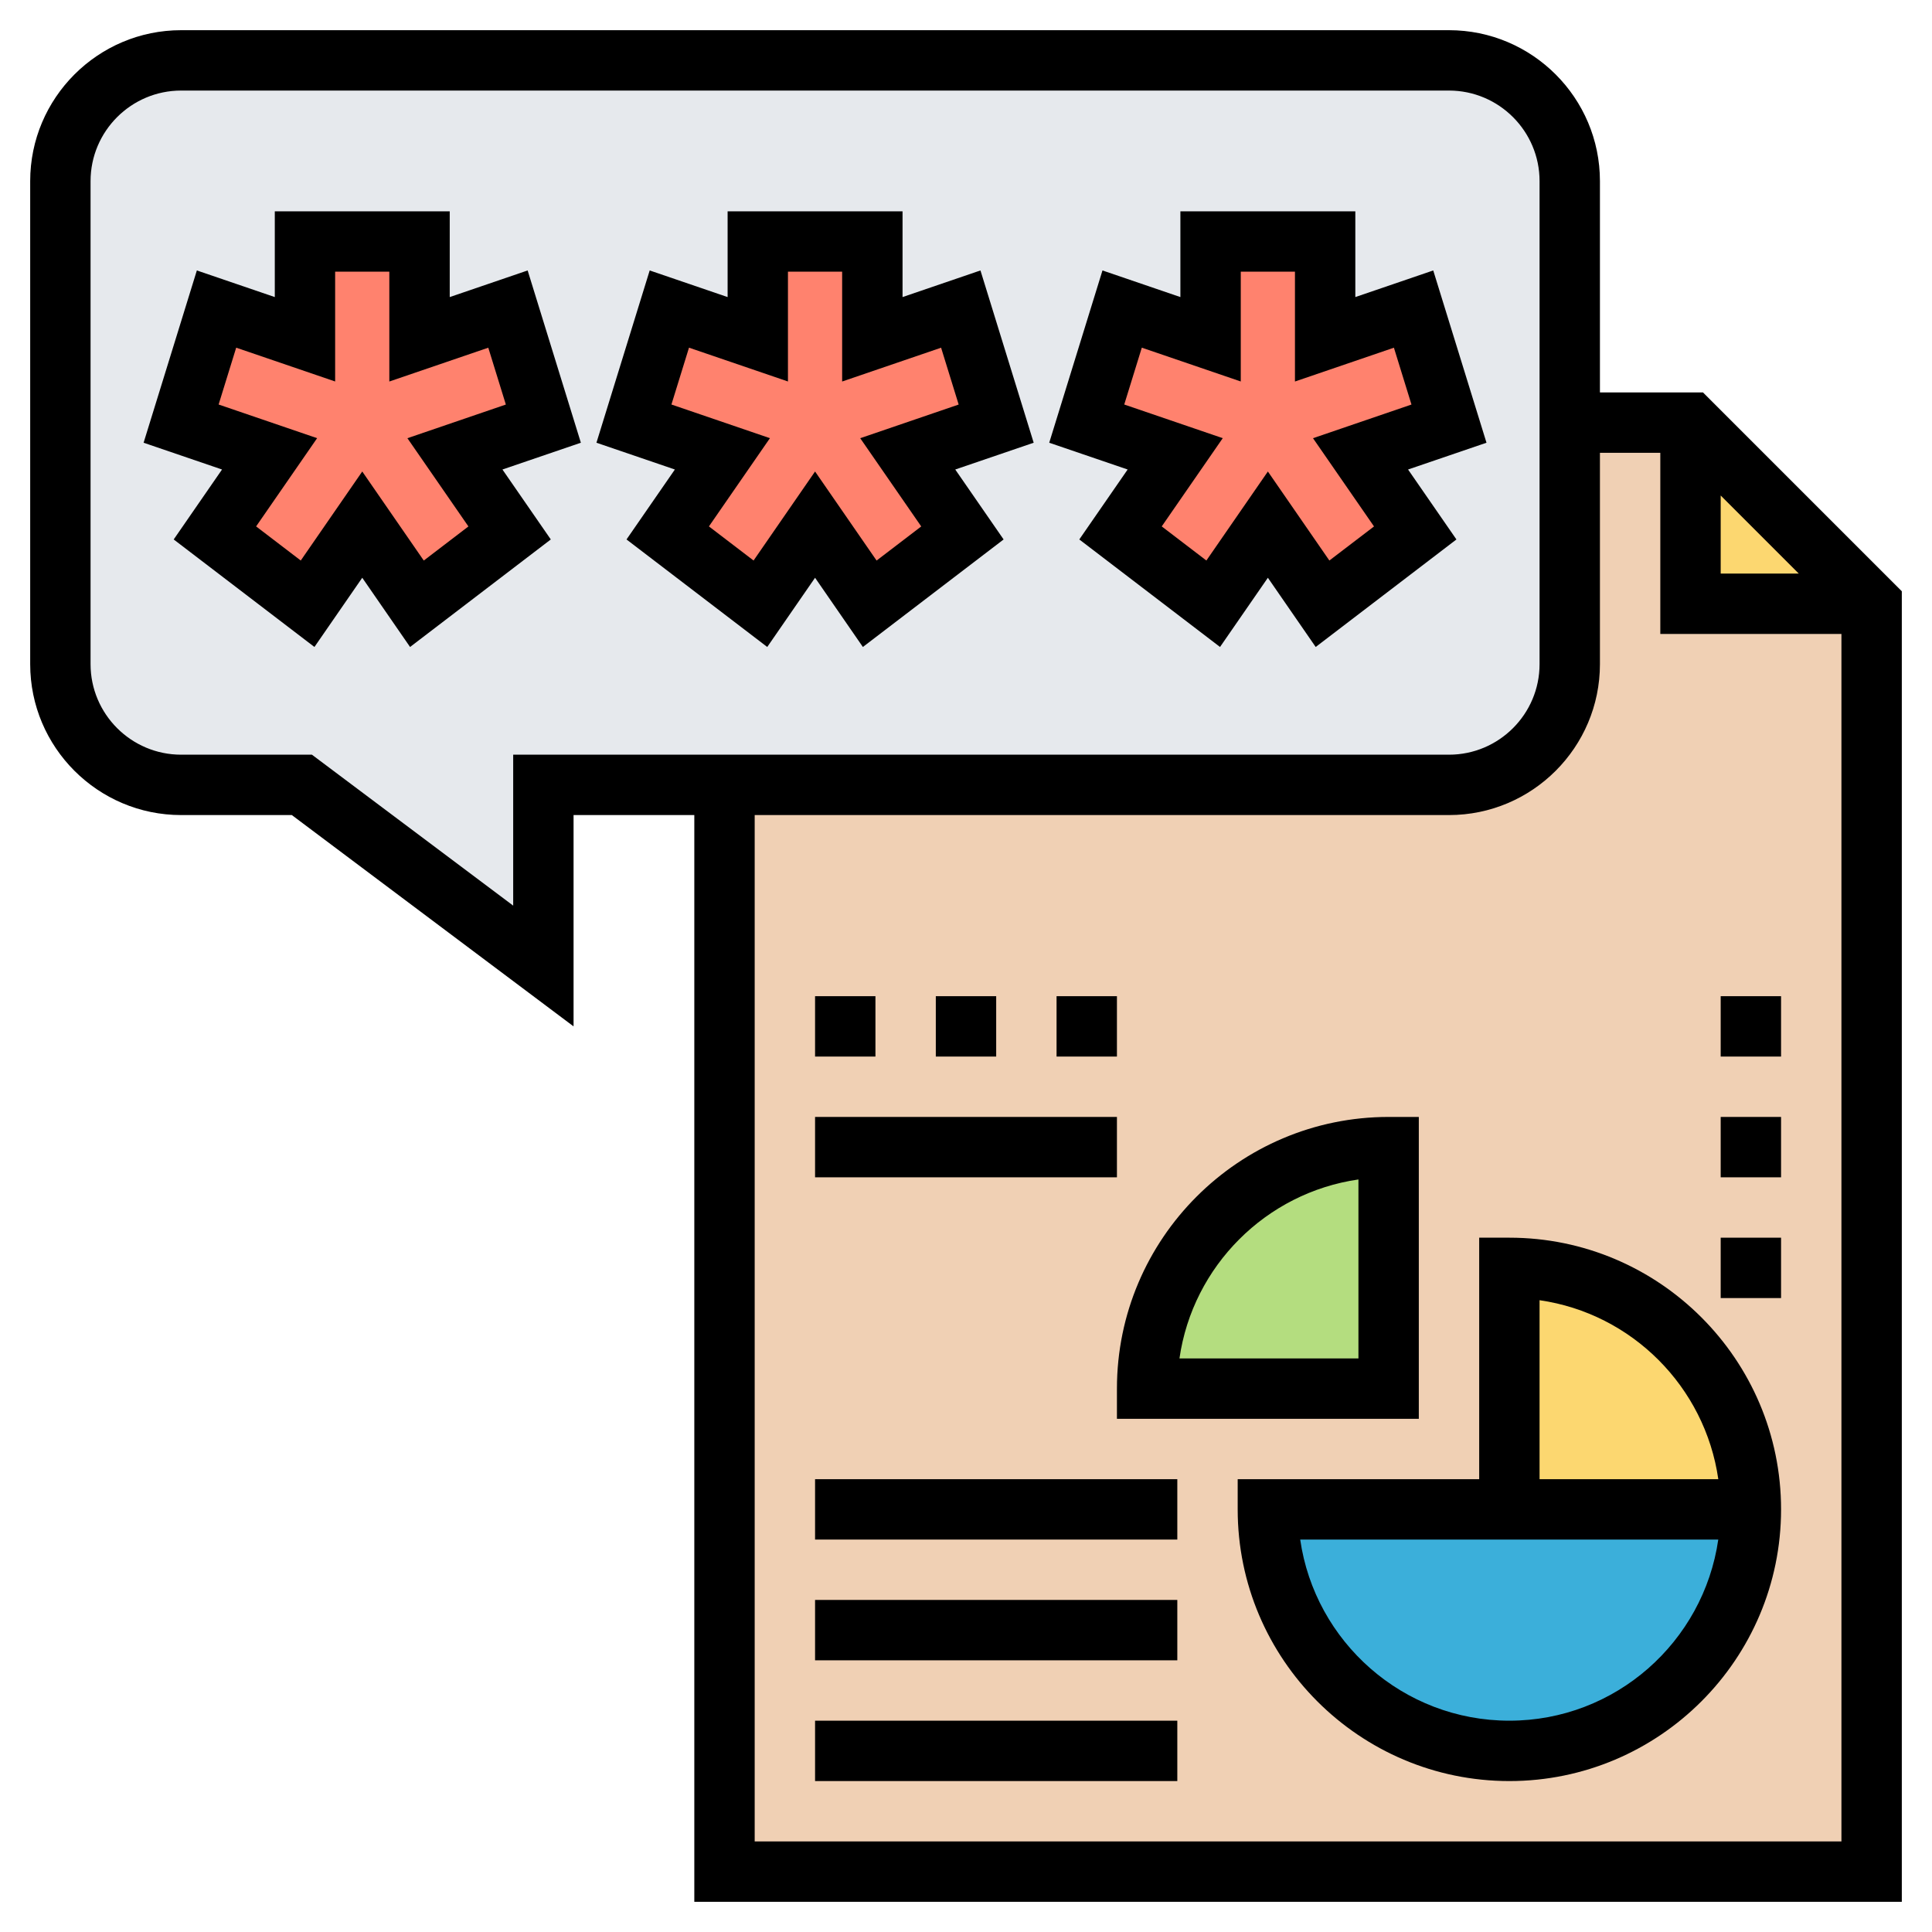 <svg id="Layer_35" enable-background="new 0 0 64 64" height="50px" viewBox="0 0 64 64" width="50px" xmlns="http://www.w3.org/2000/svg"><path d="m52 14v8c0 2.21-1.79 4-4 4h-24-6v6l-8-6h-4c-2.21 0-4-1.79-4-4v-16c0-2.21 1.79-4 4-4h42c2.21 0 4 1.79 4 4z" fill="#e6e9ed"></path><path d="m24 62v-36h24c2.21 0 4-1.79 4-4v-8h4v6h6v42z" fill="#f0d0b4"></path><path d="m62 20h-6v-6z" fill="#fcd770"></path><path d="m50 50h8c0 4.42-3.58 8-8 8s-8-3.58-8-8z" fill="#3bafda"></path><path d="m58 50h-8v-8c4.42 0 8 3.58 8 8z" fill="#fcd770"></path><path d="m46 38v8h-8c0-4.42 3.58-8 8-8z" fill="#b4dd7f"></path><g fill="#ff826e"><path d="m16.83 10.24 1.17 3.79-2.93 1 1.81 2.62-3.07 2.35-1.81-2.62-1.81 2.62-3.07-2.35 1.81-2.62-2.93-1 1.17-3.79 2.93 1v-3.24h3.8v3.24z"></path><path d="m31.83 10.24 1.17 3.79-2.93 1 1.81 2.62-3.07 2.35-1.81-2.62-1.81 2.62-3.07-2.35 1.81-2.62-2.93-1 1.17-3.79 2.93 1v-3.24h3.8v3.24z"></path><path d="m46.83 10.24 1.17 3.79-2.93 1 1.81 2.62-3.07 2.35-1.81-2.62-1.81 2.62-3.07-2.35 1.81-2.62-2.93-1 1.17-3.79 2.93 1v-3.24h3.8v3.24z"></path></g><path d="m56.414 13h-3.414v-7c0-2.757-2.243-5-5-5h-42c-2.757 0-5 2.243-5 5v16c0 2.757 2.243 5 5 5h3.667l9.333 7v-7h4v36h40v-43.414zm.586 3.414 2.586 2.586h-2.586zm-40 8.586v5l-6.667-5h-4.333c-1.654 0-3-1.346-3-3v-16c0-1.654 1.346-3 3-3h42c1.654 0 3 1.346 3 3v16c0 1.654-1.346 3-3 3zm8 36v-34h23c2.757 0 5-2.243 5-5v-7h2v6h6v40z"></path><path d="m27 57h12v2h-12z"></path><path d="m27 53h12v2h-12z"></path><path d="m27 49h12v2h-12z"></path><path d="m50 41h-1v8h-8v1c0 4.963 4.038 9 9 9s9-4.037 9-9-4.038-9-9-9zm6.921 8h-5.921v-5.929c3.06.44 5.481 2.869 5.921 5.929zm-6.921 8c-3.521 0-6.442-2.612-6.929-6h6.929 1 5.92c-.488 3.386-3.401 6-6.92 6z"></path><path d="m37 47h10v-10h-1c-4.962 0-9 4.037-9 9zm8-7.929v5.929h-5.929c.44-3.062 2.868-5.489 5.929-5.929z"></path><path d="m27 33h2v2h-2z"></path><path d="m31 33h2v2h-2z"></path><path d="m35 33h2v2h-2z"></path><path d="m27 37h10v2h-10z"></path><path d="m57 33h2v2h-2z"></path><path d="m57 37h2v2h-2z"></path><path d="m57 41h2v2h-2z"></path><path d="m17.479 8.959-2.581.882v-2.841h-5.795v2.841l-2.582-.882-1.764 5.707 2.598.887-1.601 2.317 4.662 3.562 1.584-2.293 1.584 2.293 4.662-3.562-1.602-2.317 2.598-.887zm-3.983 5.557 2.021 2.923-1.479 1.13-2.038-2.95-2.037 2.949-1.479-1.13 2.021-2.923-3.263-1.115.582-1.883 3.278 1.12v-3.637h1.795v3.638l3.278-1.12.582 1.883z"></path><path d="m32.479 8.959-2.581.882v-2.841h-5.795v2.841l-2.581-.882-1.764 5.707 2.598.887-1.602 2.317 4.662 3.562 1.584-2.293 1.584 2.293 4.662-3.562-1.602-2.317 2.598-.887zm-3.983 5.557 2.021 2.923-1.479 1.13-2.038-2.95-2.037 2.949-1.479-1.13 2.021-2.923-3.263-1.115.582-1.883 3.278 1.12v-3.637h1.795v3.638l3.278-1.12.582 1.883z"></path><path d="m46.644 15.553 2.598-.887-1.764-5.707-2.581.882v-2.841h-5.795v2.841l-2.581-.882-1.764 5.707 2.598.887-1.602 2.317 4.662 3.562 1.585-2.293 1.584 2.293 4.662-3.562zm-2.607 3.015-2.037-2.949-2.037 2.949-1.479-1.13 2.021-2.923-3.263-1.115.582-1.883 3.278 1.12v-3.637h1.795v3.638l3.278-1.12.582 1.883-3.262 1.115 2.021 2.923z"></path></svg>